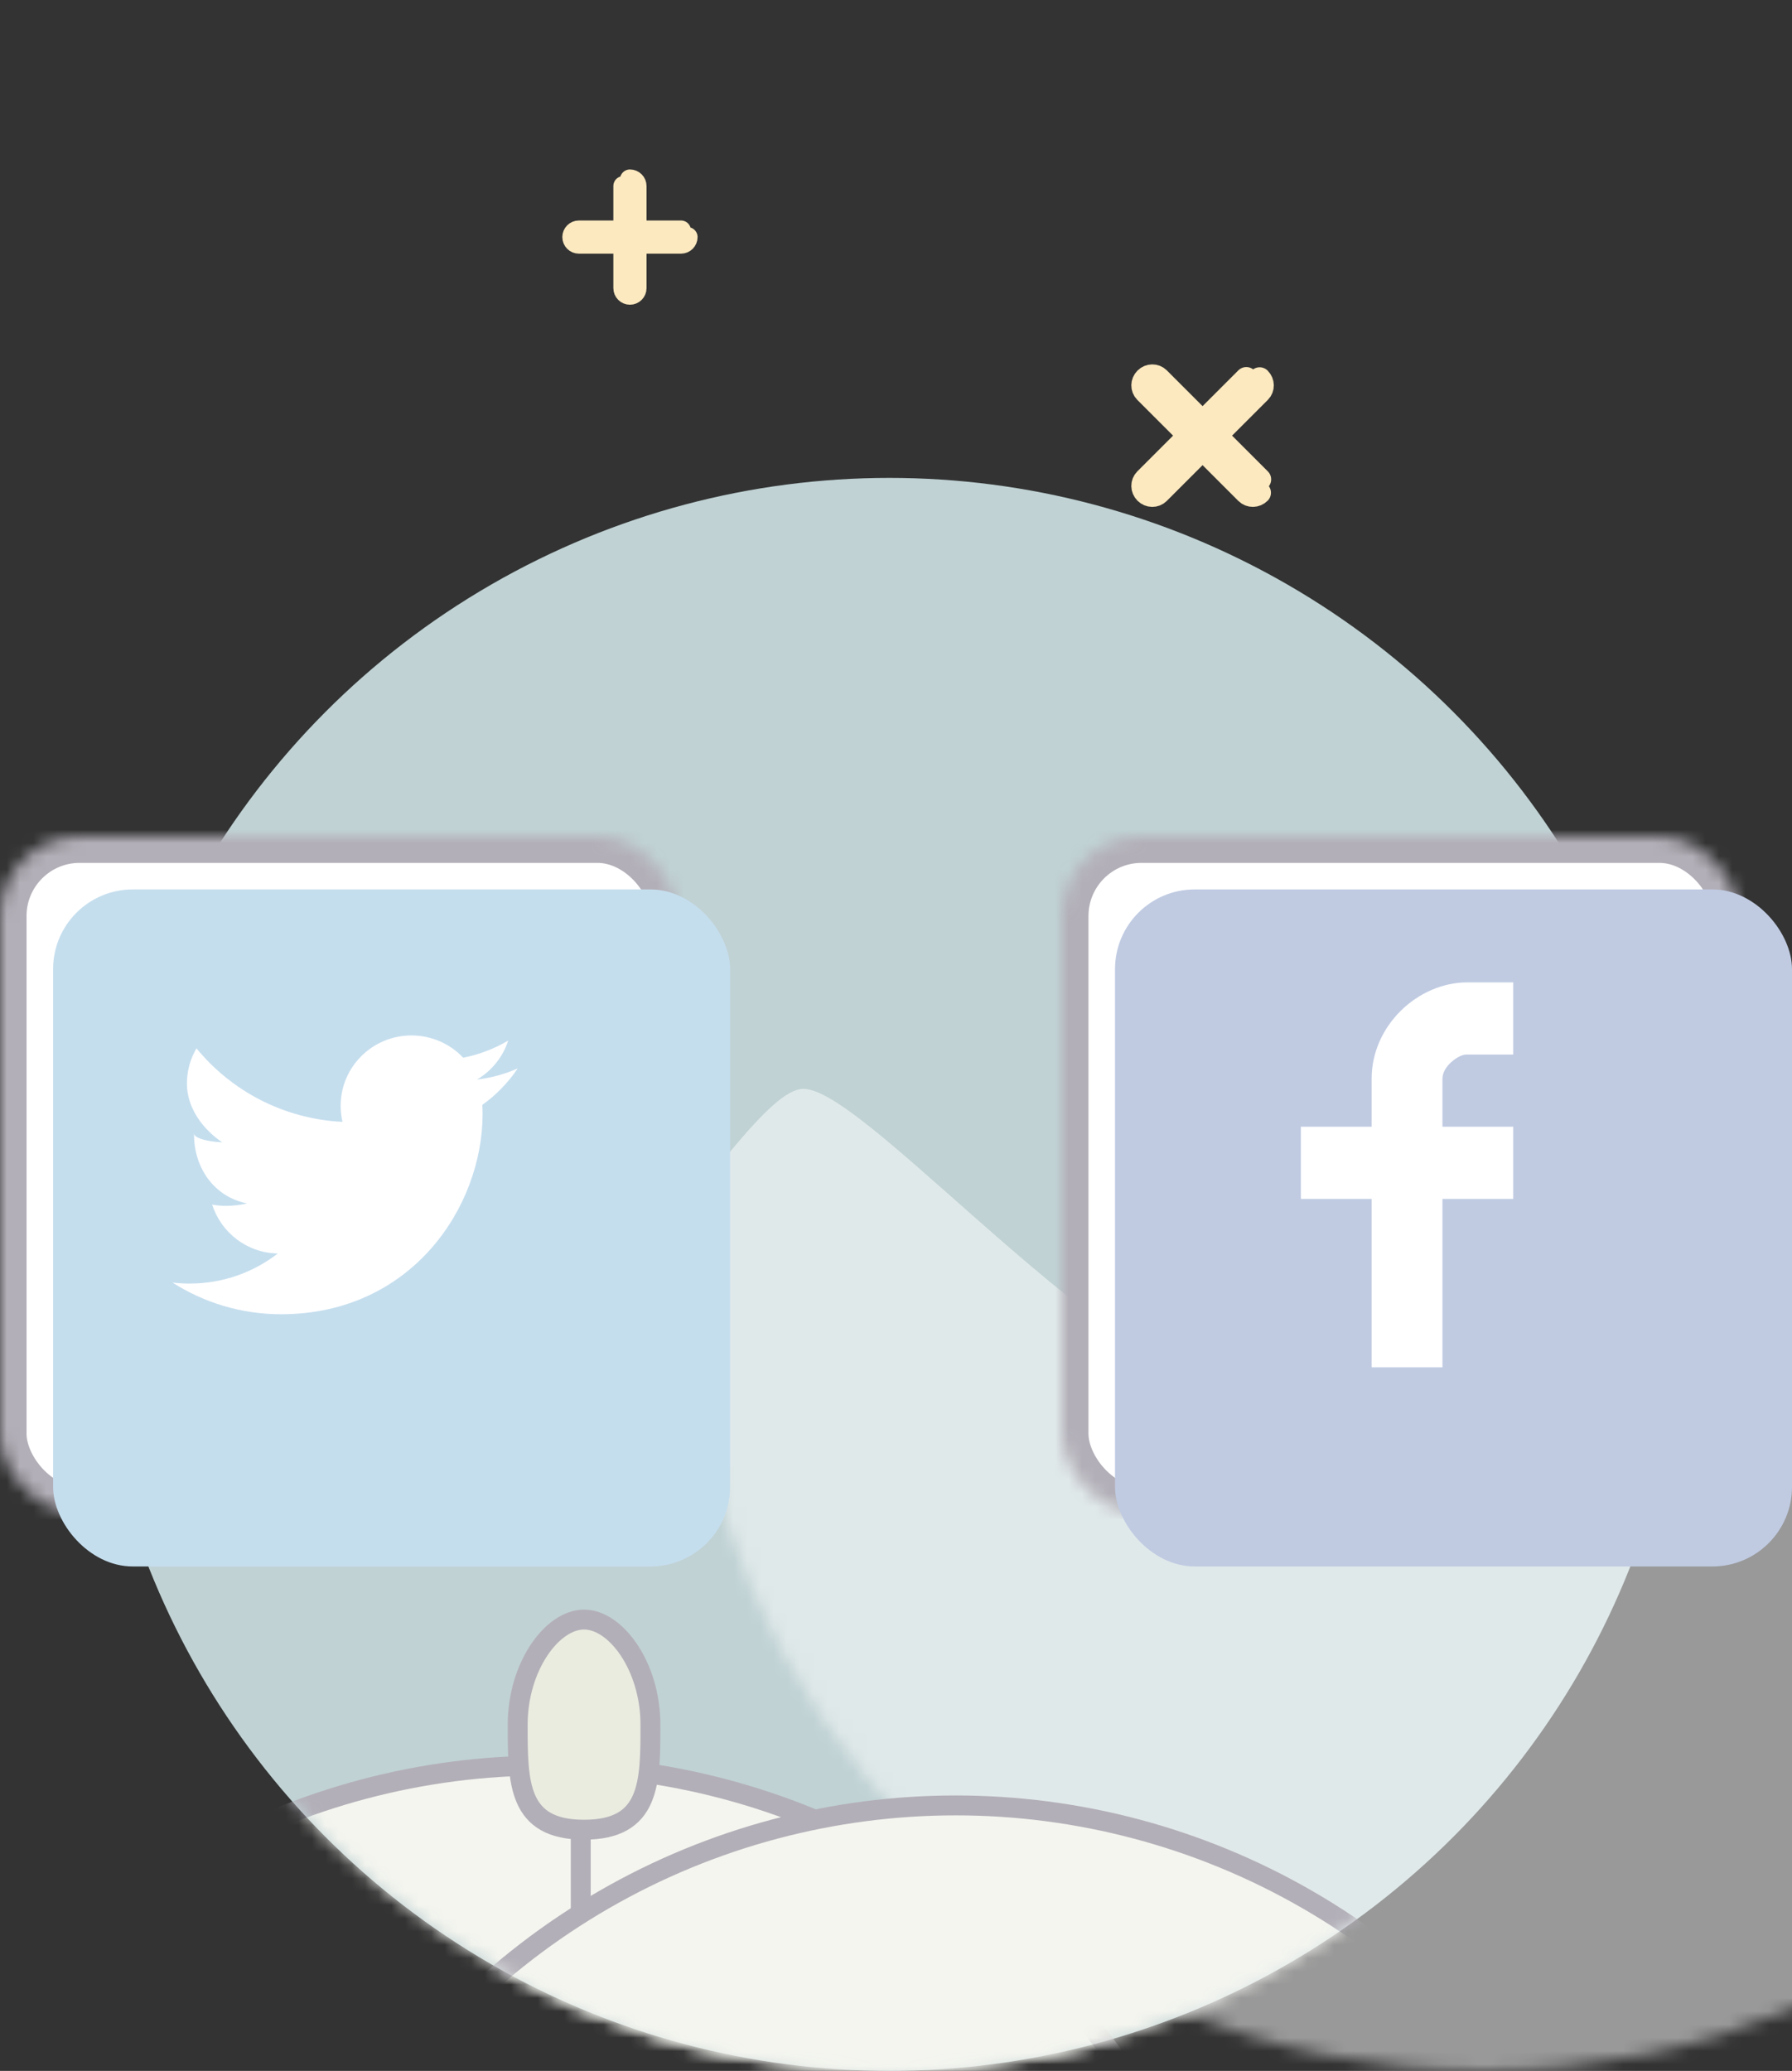 <?xml version="1.0" encoding="UTF-8" standalone="no"?>
<svg xmlns="http://www.w3.org/2000/svg" height="156px" width="135px" version="1.1" xmlns:xlink="http://www.w3.org/1999/xlink" viewBox="0 0 135 156"><rect x="0" y="0" width="135" height="156" fill="#333333" stroke="none"/><!-- Generator: Sketch 41.2 (35397) - http://www.bohemiancoding.com/sketch -->
 <title>i2</title>
 <desc>Created with Sketch.</desc>
 <defs>
  <circle id="path-1" cy="2.5" cx="67.5" r="2.5"/>
  <mask id="mask-2" maskContentUnits="userSpaceOnUse" height="5" width="5" y="0" x="0" maskUnits="objectBoundingBox" fill="white">
   <use xlink:href="#path-1"/>
  </mask>
  <circle id="path-3" cy="46" cx="3" r="3"/>
  <mask id="mask-4" maskContentUnits="userSpaceOnUse" height="6" width="6" y="0" x="0" maskUnits="objectBoundingBox" fill="white">
   <use xlink:href="#path-3"/>
  </mask>
  <circle id="path-5" cy="51" cx="104" r="4"/>
  <mask id="mask-6" maskContentUnits="userSpaceOnUse" height="8" width="8" y="0" x="0" maskUnits="objectBoundingBox" fill="white">
   <use xlink:href="#path-5"/>
  </mask>
  <circle id="path-7" cy="96" cx="67" r="60"/>
  <rect id="path-9" rx="6" height="51" width="51" y="0" x="0"/>
  <mask id="mask-10" maskContentUnits="userSpaceOnUse" height="51" width="51" y="0" x="0" maskUnits="objectBoundingBox" fill="white">
   <use xlink:href="#path-9"/>
  </mask>
  <rect id="path-11" rx="6" height="51" width="51" y="0" x="0"/>
  <mask id="mask-12" maskContentUnits="userSpaceOnUse" height="51" width="51" y="0" x="0" maskUnits="objectBoundingBox" fill="white">
   <use xlink:href="#path-11"/>
  </mask>
 </defs>
 <g id="Symbols" fill-rule="evenodd" fill="none">
  <g id="Step-2" transform="translate(-60 -18)">
   <g id="i2">
    <g transform="translate(60 18)">
     <g id="bg-thingy" transform="translate(13)">
      <use id="Oval-5" xlink:href="#path-1" stroke="#FAC5C5" stroke-width="3" mask="url(#mask-2)"/>
      <use id="Oval-6" xlink:href="#path-3" stroke="#FAC5C5" stroke-width="3" mask="url(#mask-4)"/>
      <use id="Oval-7" xlink:href="#path-5" stroke="#FAC5C5" stroke-width="3" mask="url(#mask-6)"/>
      <g id="Group" stroke-linejoin="round" transform="translate(30 13)" stroke="#FCE9BF" stroke-linecap="round" stroke-width="1.5">
       <path id="Combined-Shape" d="m8.302 4.359h-7.69c-0.276 0-0.5 0.224-0.5 0.5 0 0.276 0.224 0.5 0.5 0.5h7.69c0.276 0 0.5-0.224 0.5-0.5"/>
       <path id="Path-5" d="m3.957 1.015v7.69c0 0.276 0.224 0.5 0.5 0.5 0.276 0 0.5-0.224 0.5-0.5v-7.69c0-0.276-0.224-0.5-0.5-0.5"/>
      </g>
      <g id="Group-Copy" stroke-linejoin="round" transform="translate(77.854 32.646) rotate(45) translate(-6.5 -6.5)" stroke="#FCE9BF" stroke-linecap="round" stroke-width="1.7">
       <path id="Combined-Shape" d="m11.821 6.081h-10.766c-0.386 0-0.7 0.323-0.7 0.722 0 0.399 0.313 0.722 0.7 0.722h10.766c0.386 0 0.7-0.323 0.7-0.722"/>
       <path id="Path-5" d="m5.716 1.421v10.766c0 0.387 0.323 0.7 0.722 0.7 0.399 0 0.722-0.313 0.722-0.7v-10.766c0-0.386-0.323-0.699-0.722-0.699"/>
      </g>
     </g>
     <mask id="mask-8" fill="white">
      <use xlink:href="#path-7"/>
     </mask>
     <use id="Mask" xlink:href="#path-7" fill="#CFE3E6" fill-opacity=".9"/>
     <path id="Path-7" d="m14.857 111.47s27.948-17.422 33.288-17.422 21.049 12.422 33.149 12.422 31.976-24.447 36.976-24.447 18.66 28.297 38.4 33.697 3.94 28.72 3.94 28.72l-46.29 39.89-63.519-5.73-31.838-26.35-6.762-23.89 2.656-16.89z" fill-opacity=".5" mask="url(#mask-8)" transform="translate(89.397 133.18) scale(-1 1) translate(-89.397 -133.18)" fill="#fff"/>
     <circle id="Oval-3" r="53" mask="url(#mask-8)" cy="186" stroke="#B3AFB8" cx="41" stroke-width="1.5" fill="#F4F5EF"/>
     <circle id="Oval-3-Copy" r="53" mask="url(#mask-8)" cy="189" stroke="#B3AFB8" cx="72" stroke-width="1.5" fill="#F4F5EF"/>
     <path id="Path-2" stroke-linejoin="round" d="m43.75 143.75v-5.75" mask="url(#mask-8)" stroke="#B3AFB8" stroke-linecap="round" stroke-width="1.5"/>
     <path id="Oval-2" d="m44 137.83c5 0 5-3.54 5-7.91 0-4.38-2.595-7.92-5-7.92s-5 3.54-5 7.92c0 4.37 0 7.91 5 7.91z" mask="url(#mask-8)" stroke="#B3AFB8" stroke-width="1.5" fill="#EAECE0"/>
     <g id="fb" transform="translate(80 63)">
      <use id="Rectangle-8" xlink:href="#path-9" mask="url(#mask-10)" stroke="#B3AFB8" stroke-width="4" fill="#FFFFFF"/>
      <rect id="Rectangle-8-Copy" style="mix-blend-mode:multiply" rx="6" height="51" width="51" y="4" x="4" fill="#C0CBE2"/>
      <path id="icon-facebook-copy" fill="#fff" d="m30.444 16.438c-0.533 0-1.777 0.855-1.777 1.812v3.625h5.333v5.437h-5.333v12.688h-5.334v-12.688h-5.333v-5.437h5.333v-3.625c0-3.998 3.487-7.25 7.222-7.25h3.445v5.438h-3.556z"/>
     </g>
     <g id="t" transform="translate(0 63)">
      <use id="Rectangle-8" xlink:href="#path-11" mask="url(#mask-12)" stroke="#B3AFB8" stroke-width="4" fill="#FFFFFF"/>
      <rect id="Rectangle-8-Copy" style="mix-blend-mode:multiply" rx="6" height="51" width="51" y="4" x="4" fill="#C5DEEE"/>
      <path id="icon-twitter" fill="#fff" d="m39 17.485c-0.957 0.423-1.985 0.708-3.064 0.837 1.102-0.657 1.946-1.694 2.347-2.934-1.032 0.608-2.175 1.051-3.389 1.287-0.974-1.031-2.362-1.675-3.895-1.675-2.947 0-5.336 2.375-5.336 5.302 0 0.416 0.047 0.82 0.138 1.208-4.435-0.22-8.368-2.331-11-5.538-0.457 0.782-0.72 1.693-0.72 2.665 0 1.839 1.232 3.46 2.664 4.412-0.874-0.028-2.128-0.267-2.128-0.666v0.07c0 2.567 1.549 4.709 3.989 5.198-0.447 0.12-1.063 0.186-1.549 0.186-0.344 0-0.751-0.034-1.077-0.097 0.679 2.107 2.613 3.64 4.948 3.683-1.826 1.42-4.145 2.268-6.645 2.268-0.431 0-0.865-0.025-1.283-0.073 2.362 1.502 5.163 2.382 8.175 2.382 9.816 0 15.18-8.078 15.18-15.083 0-0.229-0.006-0.46-0.018-0.688 1.044-0.748 1.949-1.681 2.663-2.744"/>
     </g>
    </g>
   </g>
  </g>
 </g>
</svg>
